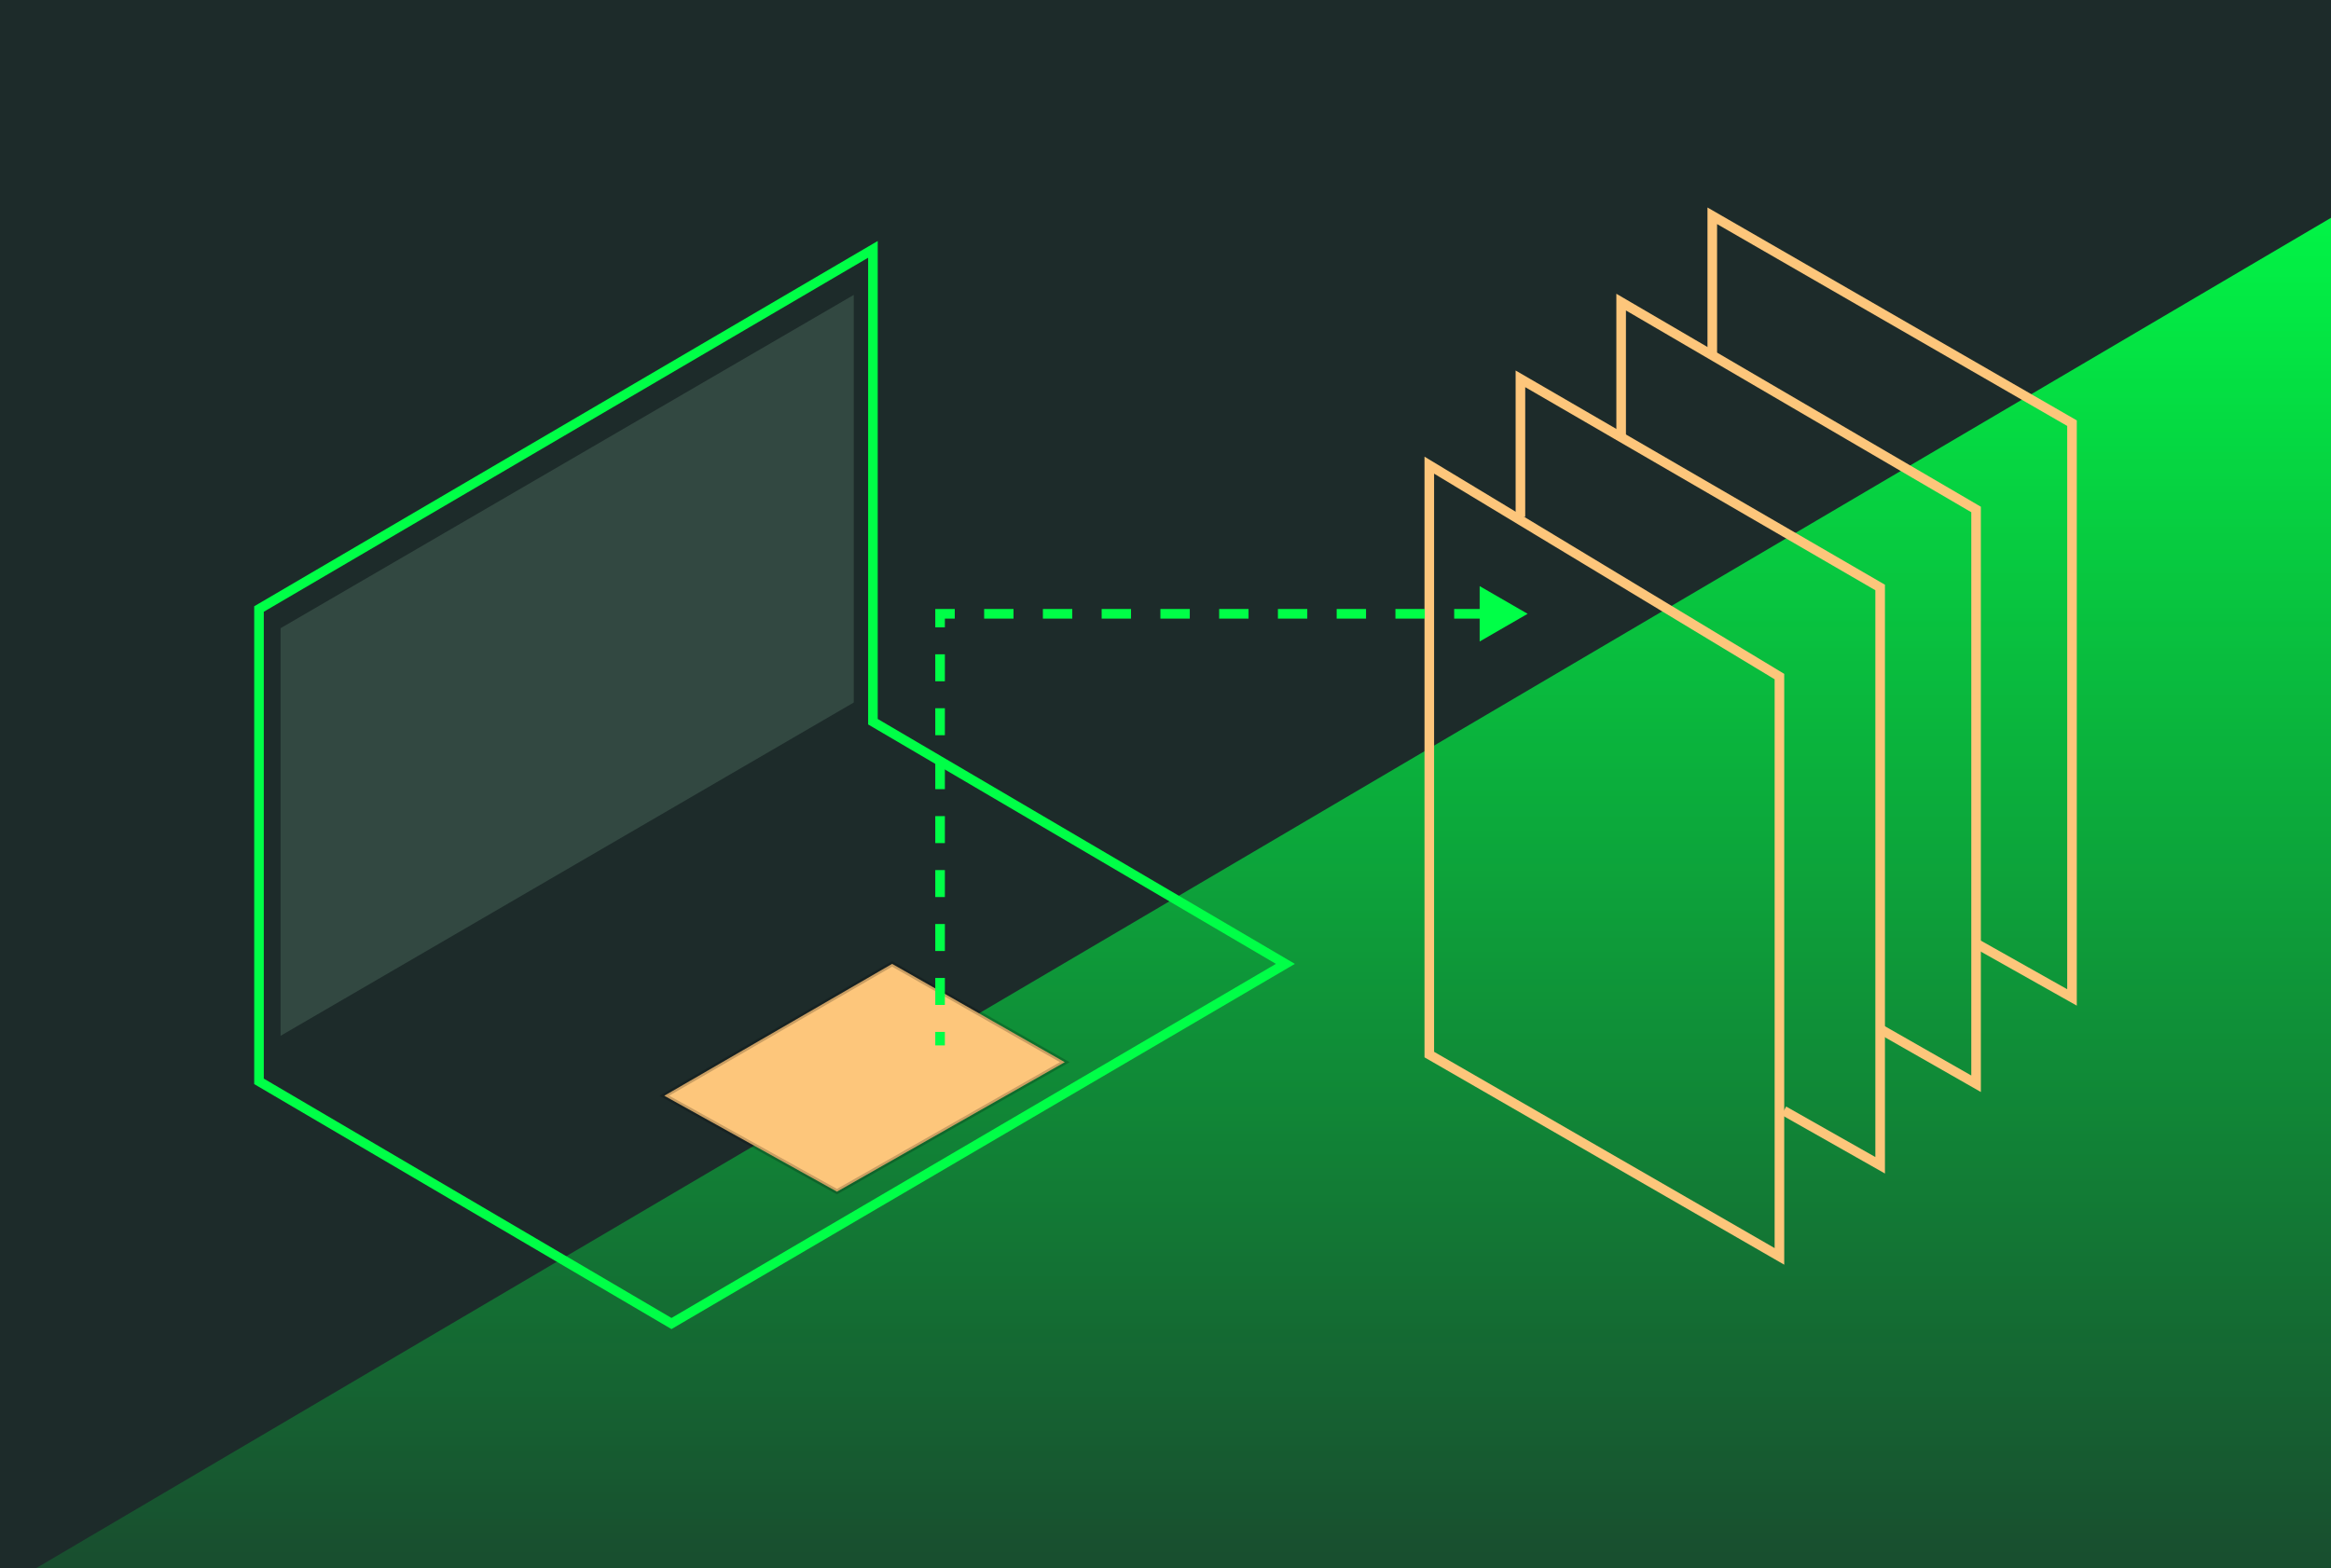<svg width="486" height="327" viewBox="0 0 486 327" fill="none" xmlns="http://www.w3.org/2000/svg">
<g clip-path="url(#clip0_1537_1604)">
<rect width="486" height="327" fill="#1D2B2A"/>
<path d="M-91 385L519 26V385H-91Z" fill="url(#paint0_linear_1537_1604)"/>
<path d="M186 201L138.5 228.5L174.5 248.5L222 221.5L186 201Z" fill="#FDC67B" stroke="black" stroke-opacity="0.2"/>
<path d="M58.5 216V131L178 61.5V146.5L58.5 216Z" fill="#324841"/>
<path d="M182 52L54 127V225.5L140 276L268 201L182 150.5V52Z" stroke="#00FF47" stroke-width="2"/>
<path d="M298 219.915V97L371 141.089V262L298 219.915Z" stroke="#FDC67B" stroke-width="2"/>
<path d="M317 107.784V79L392 122.51V243L371.911 231.62" stroke="#FDC67B" stroke-width="2"/>
<path d="M338 91.608V63L412 106.245V226L392.179 214.69" stroke="#FDC67B" stroke-width="2"/>
<path d="M357 73.608V45L432 88.245V208L411.911 196.69" stroke="#FDC67B" stroke-width="2"/>
<path d="M196 128V127H195V128H196ZM318.5 128L308.5 122.226V133.774L318.5 128ZM197 218V215.188H195V218H197ZM197 209.562V203.938H195V209.562H197ZM197 198.312V192.688H195V198.312H197ZM197 187.062V181.438H195V187.062H197ZM197 175.812V170.188H195V175.812H197ZM197 164.562V158.938H195V164.562H197ZM197 153.312V147.688H195V153.312H197ZM197 142.062V136.438H195V142.062H197ZM197 130.812V128H195V130.812H197ZM196 129H199.062V127H196V129ZM205.188 129H211.312V127H205.188V129ZM217.438 129H223.562V127H217.438V129ZM229.688 129H235.812V127H229.688V129ZM241.938 129H248.062V127H241.938V129ZM254.188 129H260.312V127H254.188V129ZM266.438 129H272.562V127H266.438V129ZM278.688 129H284.812V127H278.688V129ZM290.938 129H297.062V127H290.938V129ZM303.188 129H309.312V127H303.188V129Z" fill="#00FF47"/>
</g>
<defs>
<linearGradient id="paint0_linear_1537_1604" x1="245.777" y1="26" x2="245.777" y2="385" gradientUnits="userSpaceOnUse">
<stop stop-color="#00FF47"/>
<stop offset="1" stop-color="#00FF47" stop-opacity="0"/>
</linearGradient>
<clipPath id="clip0_1537_1604">
<rect width="486" height="327" fill="white"/>
</clipPath>
</defs>
</svg>
